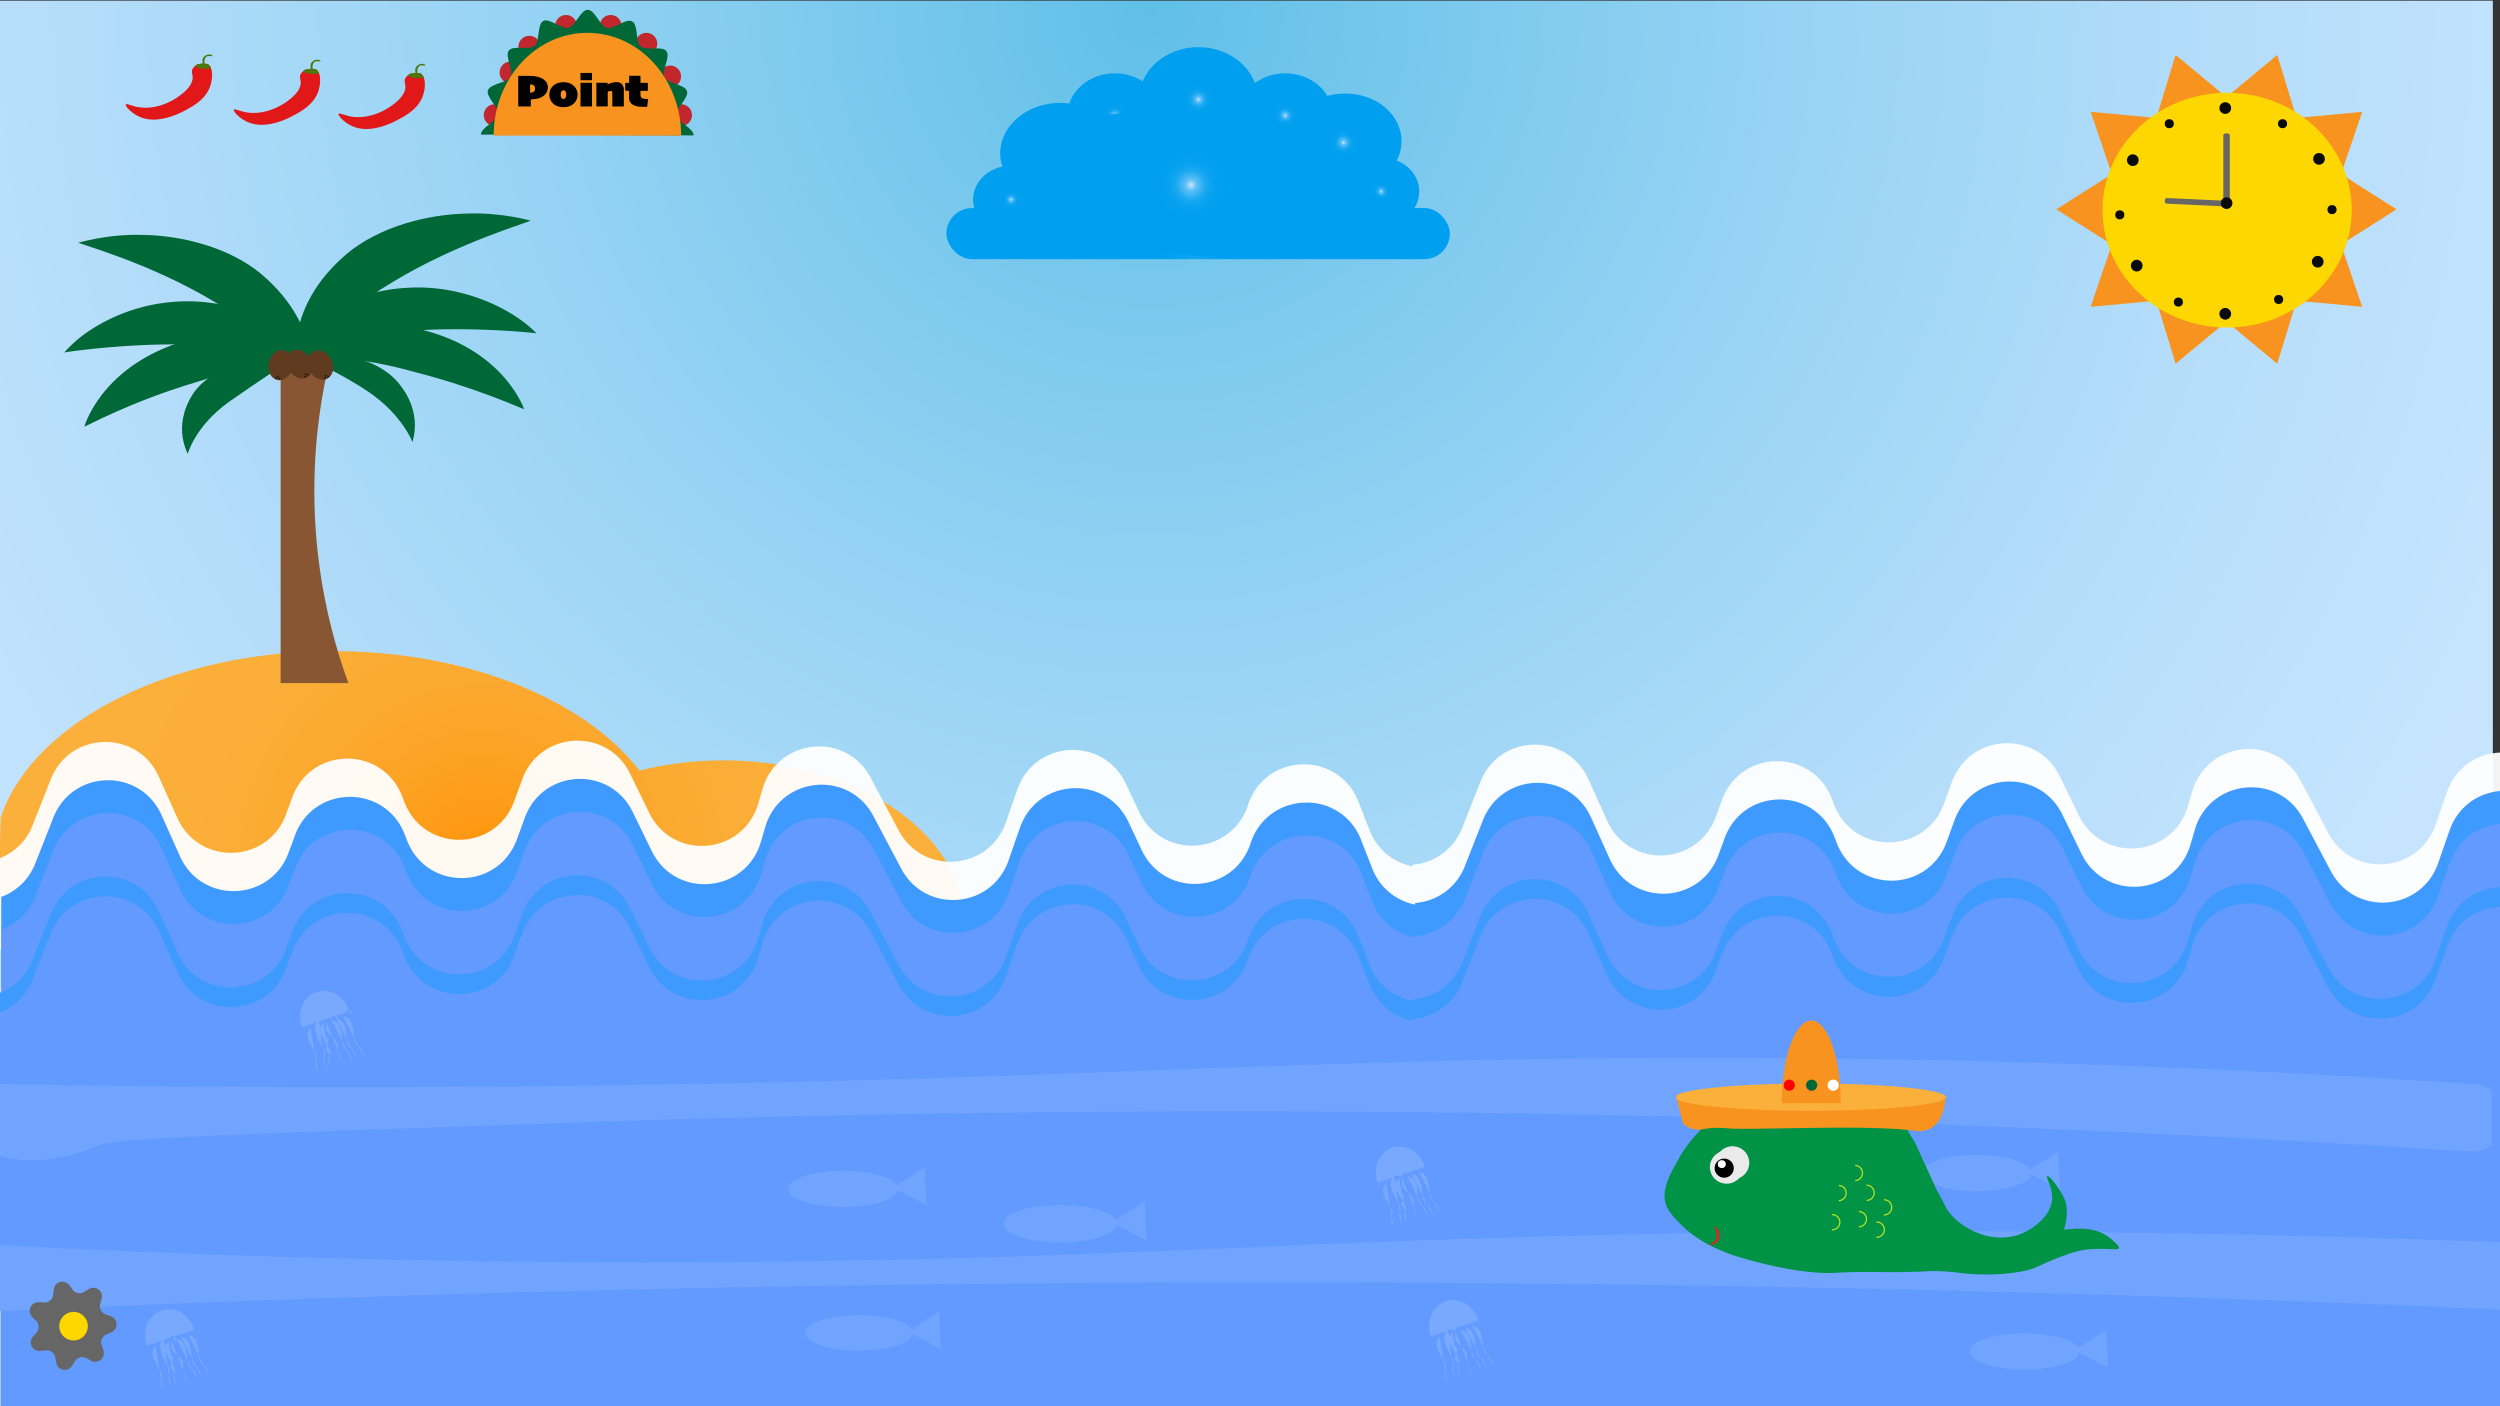 <svg id="Layer_1" data-name="Layer 1" xmlns="http://www.w3.org/2000/svg" xmlns:xlink="http://www.w3.org/1999/xlink" width="1920" height="1080" viewBox="0 0 1920 1080"><rect x="0" y="0" width="1920" height="1080" fill="#333333" stroke="none"/><defs><style>.cls-1{fill:url(#radial-gradient);}.cls-2{fill:#f7931e;}.cls-3{fill:gold;}.cls-4{fill:url(#radial-gradient-2);}.cls-5{fill:url(#radial-gradient-3);}.cls-6{fill:url(#radial-gradient-4);}.cls-7{fill:url(#radial-gradient-5);}.cls-8{fill:url(#radial-gradient-6);}.cls-9{fill:url(#radial-gradient-7);}.cls-10{fill:url(#radial-gradient-8);}.cls-11{fill:url(#radial-gradient-9);}.cls-12{fill:url(#radial-gradient-10);}.cls-13{fill:url(#radial-gradient-11);}.cls-14,.cls-18,.cls-27{fill:#fff;}.cls-14{opacity:0.94;}.cls-15{fill:#3f9aff;}.cls-16{fill:#629aff;}.cls-17,.cls-27{opacity:0.1;}.cls-19{opacity:0.15;}.cls-20,.cls-32{fill:none;}.cls-21{fill:#006837;}.cls-22{fill:#895633;}.cls-23{fill:#603b20;}.cls-24{fill:#070707;}.cls-25{fill:#e21717;}.cls-26{fill:#4d770c;}.cls-28{fill:#009245;}.cls-29{fill:#fbb03b;}.cls-30{fill:red;}.cls-31{fill:#eaeaea;}.cls-32{stroke:#b3e021;stroke-miterlimit:10;}.cls-33{fill:#ed1c24;}.cls-34{fill:#c1272d;}.cls-35{fill:#090a0a;}.cls-36{fill:#666;}</style><radialGradient id="radial-gradient" cx="885.34" cy="8.42" r="1328.28" gradientUnits="userSpaceOnUse"><stop offset="0" stop-color="#60bfe8"/><stop offset="0.1" stop-color="#70c5eb"/><stop offset="0.37" stop-color="#97d3f4"/><stop offset="0.62" stop-color="#b4ddfa"/><stop offset="0.84" stop-color="#c5e4fe"/><stop offset="1" stop-color="#cbe6ff"/></radialGradient><radialGradient id="radial-gradient-2" cx="920.15" cy="179.41" r="137.38" gradientUnits="userSpaceOnUse"><stop offset="0" stop-color="#cbe6ff"/><stop offset="0" stop-color="#c6e4ff"/><stop offset="0.02" stop-color="#9cd6fb"/><stop offset="0.03" stop-color="#77c9f8"/><stop offset="0.05" stop-color="#57bdf6"/><stop offset="0.08" stop-color="#3bb4f4"/><stop offset="0.1" stop-color="#25acf2"/><stop offset="0.13" stop-color="#14a6f1"/><stop offset="0.16" stop-color="#09a2f0"/><stop offset="0.21" stop-color="#02a0ef"/><stop offset="0.34" stop-color="#009fef"/></radialGradient><radialGradient id="radial-gradient-3" cx="776.55" cy="153.31" r="27.7" xlink:href="#radial-gradient-2"/><radialGradient id="radial-gradient-4" cx="812.72" cy="116.69" r="41.3" gradientTransform="translate(12.68 -67.9) rotate(4.82)" xlink:href="#radial-gradient-2"/><radialGradient id="radial-gradient-5" cx="856.22" cy="88.65" r="34.46" xlink:href="#radial-gradient-2"/><radialGradient id="radial-gradient-6" cx="920.4" cy="76.43" r="43.05" xlink:href="#radial-gradient-2"/><radialGradient id="radial-gradient-7" cx="987.08" cy="88.65" r="34.46" xlink:href="#radial-gradient-2"/><radialGradient id="radial-gradient-8" cx="1031.77" cy="109.51" r="41.3" gradientTransform="translate(12.86 -86.33) rotate(4.82)" xlink:href="#radial-gradient-2"/><radialGradient id="radial-gradient-9" cx="1060.75" cy="147.08" r="27.7" xlink:href="#radial-gradient-2"/><radialGradient id="radial-gradient-10" cx="914.67" cy="142.09" r="100.97" gradientTransform="translate(945.41 -783.04) rotate(83.07)" xlink:href="#radial-gradient-2"/><radialGradient id="radial-gradient-11" cx="369.72" cy="667.33" r="287.62" gradientUnits="userSpaceOnUse"><stop offset="0" stop-color="#ff9309"/><stop offset="0.17" stop-color="#fe9c19"/><stop offset="0.43" stop-color="#fca72c"/><stop offset="0.71" stop-color="#fbae37"/><stop offset="1" stop-color="#fbb03b"/></radialGradient></defs><title>Artboard 6</title><rect class="cls-1" x="-4.5" y="0.5" width="1919" height="1080"/><polygon class="cls-2" points="1840.56 160.76 1797.91 187.82 1814.16 235.64 1763.74 230.91 1748.92 279.32 1709.9 246.95 1670.88 279.32 1656.06 230.91 1605.64 235.64 1621.89 187.82 1579.24 160.76 1621.89 133.71 1605.64 85.89 1656.06 90.61 1670.88 42.21 1709.9 74.57 1748.92 42.21 1763.74 90.61 1814.16 85.89 1797.91 133.71 1840.56 160.76"/><ellipse class="cls-3" cx="1710.44" cy="161.4" rx="95.69" ry="90.14"/><rect class="cls-4" x="726.86" y="159.77" width="386.59" height="39.27" rx="19.64"/><ellipse class="cls-5" cx="776.55" cy="153.31" rx="29.22" ry="26.1"/><ellipse class="cls-6" cx="812.72" cy="116.69" rx="44.63" ry="37.65" transform="translate(-6.93 68.72) rotate(-4.82)"/><ellipse class="cls-7" cx="856.22" cy="88.65" rx="36.46" ry="32.33"/><ellipse class="cls-8" cx="920.4" cy="76.43" rx="45.7" ry="40.23"/><ellipse class="cls-9" cx="987.08" cy="88.65" rx="36.46" ry="32.33"/><ellipse class="cls-10" cx="1031.77" cy="109.51" rx="44.63" ry="37.65" transform="translate(-5.55 87.11) rotate(-4.82)"/><ellipse class="cls-11" cx="1060.75" cy="147.08" rx="29.22" ry="26.1"/><ellipse class="cls-12" cx="914.67" cy="142.09" rx="54.01" ry="132.17" transform="translate(663.3 1032.95) rotate(-83.07)"/><path class="cls-13" d="M.5,627.77c22-65,107.71-115.57,215-125.8q19.64-1.86,40.14-1.89l3.78,0c102.33.89,190.39,38.15,231.74,91.74A264,264,0,0,1,555.74,584a269.1,269.1,0,0,1,40.65,3c31,4.72,59.1,14.74,82.05,28.58,20.86,12.56,37.49,28.29,48.25,46.07a95,95,0,0,1,11.79,29,86.73,86.73,0,0,1,2,18.6q0,3.24-.24,6.44a86.09,86.09,0,0,1-2,13.31,95.84,95.84,0,0,1-12.46,29.38q-1.9,3-4,6a121.79,121.79,0,0,1-10,12.13q-3.48,3.71-7.32,7.22c-27.07,24.82-67.36,42.62-113.8,48.63a273.87,273.87,0,0,1-69.6,0c-43.18-5.58-81-21.34-107.89-43.47-43.74,20.46-98.27,32.61-157.41,32.61q-6,0-11.93-.17h-.54c-59.09-1.72-113-15.56-155.41-37.59A235.47,235.47,0,0,1,48.57,758.4a182.45,182.45,0,0,1-19-17.57c-1.43-1.54-2.82-3.08-4.17-4.65q-3-3.52-5.81-7.16A131.76,131.76,0,0,1,7.91,710.89a113.92,113.92,0,0,1-7-15.82c-.15-.42-.3-.84-.44-1.27q-.86-2.5-1.57-5Z"/><path class="cls-14" d="M-1.07,729H1084.84v2h839.81v-153c-18.75-1.09-38,9.24-45.4,30.36l-8.7,25c-13,37.39-63.92,41.31-82.43,6.35l-21.39-40.35c-19-36-71.77-30.51-83.16,8.63l-3.18,10.94c-11.59,39.82-65.66,44.53-83.84,7.29l-14.64-30c-17.54-35.89-69.16-33.17-82.88,4.37l-6,16.55c-14.42,39.47-69.66,39.81-84.55.51l-1.43-3.77c-14.87-39.23-70-39-84.51.38l-4.81,13.05c-14.06,38.1-66.85,39.94-83.47,2.88L1220,598.65c-16.42-36.59-68.34-35.41-83.1,1.89l-13.86,35.08a44.52,44.52,0,0,1-38.24,28.51v1.24a44.43,44.43,0,0,1-33-27.87l-8.5-21.71A44.36,44.36,0,0,0,1001.4,587c-18.08,0-36.13,10.51-42.93,31.23-12.8,39-66.19,42.32-83.66,5.24l-10.14-21.53c-17.3-36.71-70-33.91-83.39,4.45l-8.7,25c-13,37.39-63.92,41.31-82.43,6.35l-21.39-40.36c-19-36-71.78-30.5-83.16,8.63l-3.18,10.94c-11.59,39.82-65.66,44.53-83.84,7.29l-14.64-30c-17.54-35.89-69.16-33.17-82.88,4.38L395,615.17c-14.42,39.47-69.66,39.8-84.55.51L309,611.91c-14.87-39.24-70-39-84.51.37l-4.81,13.05A44.32,44.32,0,0,1,186.78,654c-19.29,4-40.95-4.4-50.54-25.79l-14.18-31.6C105.65,560,53.73,561.22,39,598.51L25.11,633.6A44.49,44.49,0,0,1-1.07,659.46Z"/><path class="cls-15" d="M.94,758.4H1086.85v2h839.8v-153c-18.74-1.09-38,9.24-45.39,30.36l-8.7,25c-13,37.39-63.92,41.31-82.43,6.35l-21.39-40.36c-19-36-71.78-30.5-83.16,8.63l-3.18,10.94c-11.59,39.83-65.66,44.54-83.84,7.3l-14.64-30c-17.54-35.89-69.16-33.16-82.88,4.38l-6,16.55c-14.43,39.47-69.67,39.8-84.55.51l-1.43-3.77c-14.87-39.23-70-39-84.51.37l-4.81,13.05c-14.06,38.11-66.85,39.95-83.47,2.89L1222,628c-16.41-36.59-68.33-35.4-83.09,1.9L1125.09,665a44.52,44.52,0,0,1-38.24,28.5v1.25a44.46,44.46,0,0,1-33-27.88l-8.51-21.71a44.36,44.36,0,0,0-41.94-28.79c-18.07,0-36.12,10.52-42.92,31.24-12.8,39-66.19,42.32-83.66,5.23l-10.14-21.52c-17.3-36.72-70-33.91-83.39,4.44l-8.7,25c-13,37.39-63.92,41.31-82.43,6.36l-21.39-40.36c-19-36-71.78-30.5-83.16,8.63l-3.18,10.94c-11.59,39.82-65.66,44.53-83.84,7.29l-14.64-30c-17.54-35.89-69.16-33.17-82.88,4.37L397,644.55c-14.43,39.46-69.67,39.8-84.55.5L311,641.28c-14.87-39.23-70-39-84.51.38l-4.81,13.05a44.31,44.31,0,0,1-32.93,28.67c-19.29,4-40.95-4.39-50.54-25.79L124.07,626c-16.41-36.59-68.34-35.41-83.09,1.89L27.12,663A44.43,44.43,0,0,1,.94,688.83Z"/><path class="cls-16" d="M.94,783.72H1086.85v2h839.8v-153c-18.74-1.09-38,9.24-45.39,30.36l-8.7,24.95c-13,37.39-63.92,41.32-82.43,6.36l-21.39-40.36c-19-36-71.78-30.5-83.16,8.63l-3.18,10.94c-11.59,39.82-65.66,44.53-83.84,7.29L1583.92,651c-17.54-35.89-69.16-33.17-82.88,4.37l-6,16.56c-14.43,39.46-69.67,39.8-84.55.5l-1.43-3.76c-14.87-39.24-70-39-84.51.37l-4.81,13c-14.06,38.11-66.85,39.94-83.47,2.88L1222,653.35c-16.41-36.59-68.33-35.41-83.09,1.89l-13.86,35.08a44.53,44.53,0,0,1-38.24,28.51v1.25a44.46,44.46,0,0,1-33-27.88l-8.51-21.71a44.35,44.35,0,0,0-41.94-28.79c-18.07,0-36.12,10.51-42.92,31.23-12.8,39-66.19,42.32-83.66,5.24l-10.14-21.53c-17.3-36.71-70-33.9-83.39,4.45L774.59,686c-13,37.39-63.92,41.31-82.43,6.35L670.77,652c-19-36-71.78-30.5-83.16,8.63l-3.18,10.94c-11.59,39.82-65.66,44.54-83.84,7.3l-14.64-30c-17.54-35.89-69.16-33.16-82.88,4.38L397,669.87c-14.43,39.47-69.67,39.8-84.55.51L311,666.61c-14.87-39.23-70-39-84.51.37l-4.81,13a44.32,44.32,0,0,1-32.93,28.68c-19.29,4-40.95-4.4-50.54-25.79l-14.18-31.6c-16.41-36.59-68.34-35.4-83.09,1.9L27.12,688.3A44.43,44.43,0,0,1,.94,714.16Z"/><path class="cls-15" d="M-1.07,832.35H1084.84v2h839.81v-153c-18.75-1.1-38,9.24-45.4,30.36l-8.7,25c-13,37.39-63.92,41.31-82.43,6.35l-21.39-40.36c-19-36-71.77-30.5-83.16,8.63l-3.18,10.94c-11.59,39.82-65.66,44.54-83.84,7.3l-14.64-30c-17.54-35.89-69.16-33.16-82.88,4.38l-6,16.55c-14.42,39.47-69.66,39.8-84.55.51l-1.43-3.77c-14.87-39.23-70-39-84.51.37l-4.81,13c-14.06,38.11-66.85,39.94-83.47,2.89L1220,702c-16.42-36.59-68.34-35.4-83.1,1.9L1123.08,739a44.51,44.51,0,0,1-38.24,28.5v1.25a44.46,44.46,0,0,1-33-27.88l-8.5-21.71a44.38,44.38,0,0,0-41.94-28.79c-18.08,0-36.13,10.52-42.93,31.23-12.8,39-66.19,42.33-83.66,5.24l-10.14-21.52c-17.3-36.72-70-33.91-83.39,4.44l-8.7,24.95c-13,37.39-63.92,41.31-82.43,6.35l-21.39-40.35c-19-36-71.78-30.51-83.16,8.63l-3.18,10.94c-11.59,39.82-65.66,44.53-83.84,7.29l-14.64-29.95c-17.54-35.89-69.16-33.17-82.88,4.37L395,718.5c-14.42,39.46-69.66,39.8-84.55.5L309,715.23c-14.87-39.23-70-39-84.51.38l-4.81,13a44.31,44.31,0,0,1-32.93,28.67c-19.29,4-40.95-4.39-50.54-25.79L122.06,700c-16.41-36.59-68.33-35.41-83.09,1.89L25.11,736.92A44.43,44.43,0,0,1-1.07,762.78Z"/><path class="cls-16" d="M1924.65,696.57v153H1084.84v-2H-1.07V778c.53-.19,1.05-.4,1.57-.61l.44-.19A43.94,43.94,0,0,0,22.09,758.4a48,48,0,0,0,3-6.28l4.46-11.29L34.24,729,39,717c14.76-37.3,66.68-38.49,83.09-1.9L128.29,729l8,17.72a46.71,46.71,0,0,0,7.41,11.66,44.91,44.91,0,0,0,43.13,14.13,44.25,44.25,0,0,0,24.37-14.13,46.25,46.25,0,0,0,8.56-14.55l4.81-13.05c.22-.6.46-1.2.69-1.78,15.32-37.11,67.86-37.23,83.26,0,.19.46.38.93.56,1.41l1.43,3.77a44.42,44.42,0,0,0,21.18,24.2,46,46,0,0,0,42,0A44.47,44.47,0,0,0,395,733.69l1.71-4.67,4.34-11.88c13.72-37.54,65.34-40.27,82.88-4.38L491.89,729l6.69,13.7a45.66,45.66,0,0,0,12.36,15.68c16.39,13.2,40.21,12.76,56.29,0a44.94,44.94,0,0,0,15.19-23l1.86-6.4,1.32-4.54c11.38-39.13,64.11-44.6,83.16-8.63l7,13.17,14.41,27.19c.4.75.81,1.48,1.24,2.19a44.21,44.21,0,0,0,20.29,18.1c19.87,8.75,45,2.24,57-18.1a47.36,47.36,0,0,0,4-8.54L779.85,729l1.43-4.11c13.37-38.35,66.09-41.16,83.39-4.45l4,8.56,6.11,13a45.33,45.33,0,0,0,12.85,16.41c16.26,12.93,39.81,12.62,55.86,0a44.86,44.86,0,0,0,15-21.65,48,48,0,0,1,3.29-7.73,45.06,45.06,0,0,1,79.14,0,49.27,49.27,0,0,1,2.44,5.29l8.5,21.71c.32.81.65,1.6,1,2.38A44.32,44.32,0,0,0,1084,783.72l.84.18v-1.25a44.4,44.4,0,0,0,35.22-22.23,48.57,48.57,0,0,0,3-6.28l9.12-23.09,4.74-12c14.76-37.3,66.68-38.48,83.1-1.89l6.23,13.88,7.94,17.71a46.89,46.89,0,0,0,7.41,11.66c17.73,20.33,50,20,67.5,0a46.2,46.2,0,0,0,8.56-14.54l4.81-13c.22-.6.46-1.2.69-1.78,15.32-37.12,67.87-37.23,83.26,0,.2.46.38.93.56,1.4l1.43,3.77a44.46,44.46,0,0,0,21.16,24.2,46,46,0,0,0,42.05,0,44.45,44.45,0,0,0,21.34-24.7l1.71-4.67,4.34-11.89c13.72-37.54,65.34-40.26,82.88-4.37l7.95,16.26,6.69,13.69a45.62,45.62,0,0,0,12.35,15.68c16.38,13.21,40.21,12.78,56.3,0a44.81,44.81,0,0,0,15.19-23l1.86-6.4,1.32-4.54c11.39-39.13,64.11-44.6,83.16-8.63l7,13.17,14.41,27.19c.39.75.8,1.47,1.23,2.18,17.8,29.85,60.41,28.55,77.25,0a47.36,47.36,0,0,0,4-8.54l7.26-20.83,1.44-4.12a44.57,44.57,0,0,1,41.25-30.41C1921.89,696.47,1923.27,696.49,1924.65,696.57Z"/><path class="cls-16" d="M1928.66,832.35v173.76l-8.16-.37v74.76H.5v-73.64l-1.57.08V832.35Z"/><g class="cls-17"><ellipse class="cls-18" cx="814.27" cy="939.83" rx="43.57" ry="14.39"/><polygon class="cls-18" points="853.97 938.89 879.19 922.68 880.5 952.81 853.97 938.89"/></g><g class="cls-19"><path class="cls-18" d="M267.83,775.79c-3.63-11.09-14.7-17.36-24.72-14s-15.2,15-11.56,26.12Z"/><ellipse class="cls-18" cx="232.51" cy="787.75" rx="0.96" ry="1.05" transform="translate(-216.76 100.17) rotate(-16.72)"/><ellipse class="cls-18" cx="234.32" cy="787.14" rx="0.96" ry="1.05" transform="translate(-216.5 100.66) rotate(-16.72)"/><ellipse class="cls-18" cx="236.14" cy="786.54" rx="0.96" ry="1.05" transform="translate(-216.25 101.16) rotate(-16.72)"/><ellipse class="cls-18" cx="237.95" cy="785.93" rx="0.96" ry="1.05" transform="translate(-216 101.65) rotate(-16.72)"/><ellipse class="cls-18" cx="239.77" cy="785.33" rx="0.96" ry="1.05" transform="translate(-215.75 102.15) rotate(-16.72)"/><ellipse class="cls-18" cx="241.58" cy="784.72" rx="0.96" ry="1.05" transform="translate(-215.5 102.65) rotate(-16.72)"/><ellipse class="cls-18" cx="243.39" cy="784.12" rx="0.96" ry="1.05" transform="translate(-215.25 103.14) rotate(-16.72)"/><ellipse class="cls-18" cx="245.21" cy="783.51" rx="0.96" ry="1.05" transform="translate(-215 103.64) rotate(-16.72)"/><ellipse class="cls-18" cx="247.02" cy="782.91" rx="0.96" ry="1.05" transform="translate(-214.75 104.14) rotate(-16.72)"/><ellipse class="cls-18" cx="248.84" cy="782.3" rx="0.96" ry="1.05" transform="translate(-214.5 104.63) rotate(-16.72)"/><ellipse class="cls-18" cx="266.98" cy="776.26" rx="0.96" ry="1.05" transform="matrix(0.96, -0.29, 0.29, 0.96, -211.99, 109.6)"/><ellipse class="cls-18" cx="265.17" cy="776.86" rx="0.96" ry="1.05" transform="translate(-212.24 109.1) rotate(-16.72)"/><ellipse class="cls-18" cx="263.35" cy="777.47" rx="0.96" ry="1.05" transform="translate(-212.49 108.6) rotate(-16.72)"/><ellipse class="cls-18" cx="261.54" cy="778.07" rx="0.96" ry="1.05" transform="translate(-212.74 108.11) rotate(-16.72)"/><ellipse class="cls-18" cx="259.72" cy="778.68" rx="0.96" ry="1.05" transform="translate(-213 107.61) rotate(-16.72)"/><ellipse class="cls-18" cx="257.91" cy="779.28" rx="0.96" ry="1.05" transform="translate(-213.25 107.11) rotate(-16.72)"/><ellipse class="cls-18" cx="256.1" cy="779.89" rx="0.96" ry="1.05" transform="matrix(0.96, -0.29, 0.29, 0.96, -213.5, 106.62)"/><ellipse class="cls-18" cx="254.28" cy="780.49" rx="0.96" ry="1.05" transform="translate(-213.75 106.12) rotate(-16.72)"/><ellipse class="cls-18" cx="252.47" cy="781.09" rx="0.96" ry="1.05" transform="translate(-214 105.63) rotate(-16.72)"/><ellipse class="cls-18" cx="250.65" cy="781.7" rx="0.96" ry="1.05" transform="translate(-214.25 105.13) rotate(-16.72)"/><path class="cls-18" d="M238,786.49a3.84,3.84,0,0,1,0,3.24c-.42.82-1,1.36-1.43,2.22-.91,2-.28,5.37.89,8.07a79.82,79.82,0,0,0,4.21,7.47c.93,1.67,1.84,3.8,1.51,5.43a14.3,14.3,0,0,1-.79,1.92c-.81,2.35.49,5.89,1.73,8.78Z"/><path class="cls-18" d="M244.24,783.69a8.35,8.35,0,0,0-2.15,7.1,3.8,3.8,0,0,0,.38,1.24,3.36,3.36,0,0,0,1.29,1.22c1.63,1,3.51,1.3,5.2,2.15s3.29,2.61,3.1,4.56-1.92,3.17-1.93,5a4,4,0,0,0,1.41,2.85,10.5,10.5,0,0,0,2.71,1.61Z"/><path class="cls-18" d="M244.37,783.91a3.84,3.84,0,0,1,0,3.24c-.42.82-1,1.36-1.43,2.22-.91,2-.28,5.37.89,8.06a80,80,0,0,0,4.21,7.48c.93,1.67,1.84,3.8,1.51,5.42a13.91,13.91,0,0,1-.79,1.93c-.81,2.35.49,5.89,1.73,8.78Z"/><path class="cls-18" d="M248,782.7a3.84,3.84,0,0,1,0,3.24c-.42.82-1,1.36-1.43,2.22-.91,2-.28,5.37.89,8.06a80,80,0,0,0,4.21,7.48c.93,1.67,1.84,3.8,1.5,5.42a12.75,12.75,0,0,1-.78,1.93c-.81,2.35.49,5.89,1.73,8.78Z"/><path class="cls-18" d="M262.44,778.25a3.77,3.77,0,0,0,1.95,2.58c.82.41,1.63.47,2.45.92,1.93,1.08,3.4,4.15,4.05,7a80.4,80.4,0,0,1,1.05,8.53c.23,1.9.76,4.15,2,5.26a15,15,0,0,0,1.77,1.08c2,1.39,3.08,5,3.8,8.08Z"/><path class="cls-18" d="M256.88,779.73a3.8,3.8,0,0,0,1.95,2.58c.82.41,1.64.47,2.46.93,1.93,1.08,3.4,4.15,4,7a83.08,83.08,0,0,1,1.05,8.53c.23,1.9.76,4.15,2,5.26a13.1,13.1,0,0,0,1.77,1.08c2,1.4,3.08,5,3.8,8.08Z"/><path class="cls-18" d="M253.36,781.27a3.78,3.78,0,0,0,1.95,2.58c.82.41,1.64.47,2.46.93,1.93,1.08,3.4,4.15,4.05,7a83.43,83.43,0,0,1,1.05,8.53c.23,1.9.76,4.16,2,5.26a13.1,13.1,0,0,0,1.77,1.08c2,1.4,3.08,5,3.8,8.09Z"/><path class="cls-18" d="M249.85,782.28c1.84,2.68-.17,6.55,1.14,9.55a7.56,7.56,0,0,0,1.75,2.32c2.64,2.57,6.07,4.88,6.75,8.58a20.11,20.11,0,0,1,.13,3.47,19.68,19.68,0,0,0,3.66,11.12Z"/></g><g class="cls-17"><ellipse class="cls-18" cx="647.48" cy="913.08" rx="42.15" ry="13.92"/><polygon class="cls-18" points="685.88 912.17 710.28 896.49 711.54 925.64 685.88 912.17"/></g><g class="cls-17"><ellipse class="cls-18" cx="659.74" cy="1023.61" rx="41.29" ry="13.64"/><polygon class="cls-18" points="697.36 1022.72 721.26 1007.36 722.5 1035.92 697.36 1022.72"/></g><line class="cls-20" x1="168.79" y1="445.1" x2="161.45" y2="457.8"/><path class="cls-21" d="M238.28,270.75c-1-.39-48.9-7.1-94.54-6.08-45.67-1.24-93.51,5.67-94.5,6.09.28.2,6.73-9,22.86-19a136.75,136.75,0,0,1,143.37-.11C231.59,261.69,238,271,238.28,270.75Z"/><path class="cls-21" d="M256.9,275c-.17-.14-58.46,2.48-107.48,18.89-49.27,14.72-83.58,33.7-84.63,33.78-.45,1.63,11-43.81,71.88-64.22,29.59-9.81,61.56-7.42,84-1.93C243.52,266.93,256.84,275.41,256.9,275Z"/><path class="cls-21" d="M239.17,299.19c-.36.48-21.38-36-73.67-66.92-51.52-31.15-106.26-45.13-105.24-46-.26.56,21-6.82,50.09-5.84,28.83.46,65.42,9.28,90.36,30.07C251.13,253.27,238,300.72,239.17,299.19Z"/><path class="cls-22" d="M267.58,524.61H215.52V273.38h38.56a430,430,0,0,0,13.5,251.23Z"/><path class="cls-21" d="M227.49,282.33c.42.42,21.91-34.81,74.19-65.81,51.56-31.2,106.87-46.38,105.86-47.2.28.55-21.21-6.55-50.4-5.26-29,.77-65.63,9.92-90.6,30.71C216.08,237.53,228.7,283.81,227.49,282.33Z"/><path class="cls-21" d="M223.07,264.34c1.06-.38,46.38-8.87,92.16-10.22,45.73-3.59,96,1.56,97,1.95-.25.24-7.71-8.92-24.92-18.24-16.86-9.24-43.48-18.62-73.85-16.84a132.28,132.28,0,0,0-69.49,23.65C228.87,255.25,223.37,264.51,223.07,264.34Z"/><path class="cls-21" d="M211.87,271.39c.3-.24,57.25.08,105.29,14,48.2,12.08,84.18,28.75,85.29,28.84.72,1.59-13.68-43.52-75.09-60.13-29.76-8-60.58-3.86-81.81,2.58C224,263.06,212,271.75,211.87,271.39Z"/><path class="cls-21" d="M233.06,273.73c-.76.67,24.2,9.77,50,27.28,26.33,17.83,33.85,39,33.78,38.6-.95.62,9.68-22.09-12-46.86-10.88-12.12-29.33-18.81-44.56-20.28C244.92,270.64,232.85,274,233.06,273.73Z"/><path class="cls-21" d="M144.11,348.93c-.35.52,5.45-21.5,31.6-40.22,25.5-17.95,45.78-30.4,44.71-31.32.31.3-13.32-2.89-29.25.23-15.93,2.62-34.16,11.53-42.91,24.76C131.19,329.2,145.42,349.23,144.11,348.93Z"/><rect class="cls-21" x="212.18" y="271.38" width="40.72" height="13.36" rx="6.55"/><ellipse class="cls-23" cx="215.52" cy="280.4" rx="11.69" ry="9.35" transform="translate(-102.72 434.66) rotate(-78.31)"/><ellipse class="cls-24" cx="212.11" cy="290.27" rx="0.67" ry="0.53" transform="translate(-115.1 439.19) rotate(-78.31)"/><ellipse class="cls-24" cx="214.72" cy="290.81" rx="0.67" ry="0.53" transform="translate(-113.55 442.18) rotate(-78.31)"/><ellipse class="cls-24" cx="213.42" cy="289.18" rx="0.67" ry="0.53" transform="translate(-112.99 439.61) rotate(-78.31)"/><ellipse class="cls-23" cx="230.07" cy="279.7" rx="9.35" ry="11.69" transform="translate(-112.14 161.14) rotate(-31.45)"/><ellipse class="cls-24" cx="234.35" cy="289.23" rx="0.53" ry="0.67" transform="translate(-116.48 164.77) rotate(-31.45)"/><ellipse class="cls-24" cx="236.62" cy="287.83" rx="0.53" ry="0.67" transform="translate(-115.42 165.76) rotate(-31.45)"/><ellipse class="cls-24" cx="234.56" cy="287.53" rx="0.53" ry="0.67" transform="translate(-115.57 164.63) rotate(-31.45)"/><ellipse class="cls-23" cx="246.09" cy="280.37" rx="9.35" ry="11.69" transform="translate(-99.55 140.01) rotate(-26.62)"/><ellipse class="cls-24" cx="249.55" cy="290.22" rx="0.53" ry="0.67" transform="translate(-103.6 142.6) rotate(-26.62)"/><ellipse class="cls-24" cx="251.93" cy="289.02" rx="0.53" ry="0.67" transform="translate(-102.81 143.54) rotate(-26.62)"/><ellipse class="cls-24" cx="249.9" cy="288.55" rx="0.53" ry="0.67" transform="translate(-102.81 142.58) rotate(-26.62)"/><path class="cls-25" d="M324.73,73.69C321.27,83.39,312,88.5,306.89,91.3c-4.1,2.25-21.33,11.73-35.66,5.88-6.85-2.8-12-8.66-11.15-9.79.6-.8,4,1,8.92,2,11.86,2.23,22.38-2.88,24.52-3.92,6.31-3.07,18.61-11.1,17.83-19.58-.2-2.09-1.14-3.79,0-5.87a6.9,6.9,0,0,1,2.28-2.39,0,0,0,0,1,0,0,10.79,10.79,0,0,1,2.12-1.15.07.07,0,0,0,.06,0,19.57,19.57,0,0,1,4.53-.33,20.8,20.8,0,0,1,2.63.25l0,0a6,6,0,0,1,2.43,3.09C327,63.31,326.27,69.36,324.73,73.69Z"/><path class="cls-26" d="M325.44,59.43a15.7,15.7,0,0,1-5.26.55c-3.7-.13-6.64-1.13-6.6-2.21a.41.41,0,0,1,.05-.18,0,0,0,0,1,0,0c.18-.49,1-.88,2.12-1.15a.07.07,0,0,0,.06,0,19.57,19.57,0,0,1,4.53-.33,20.8,20.8,0,0,1,2.63.25l0,0A6,6,0,0,1,325.44,59.43Z"/><path class="cls-26" d="M319.06,57.19l-.14-2.63a8.56,8.56,0,0,1,0-1.34c.25-2.25,2.61-4.17,5.19-4.21,1.1,0,2.38.42,2.63,1.37l-2.29-.1a4.5,4.5,0,0,0-2,.18A3,3,0,0,0,321,52.11a6,6,0,0,0-.21,4.32Z"/><path class="cls-25" d="M244.32,70.48c-3.46,9.71-12.73,14.82-17.83,17.62-4.11,2.25-21.34,11.73-35.67,5.87-6.85-2.8-12-8.65-11.15-9.79.6-.8,4,1,8.92,2,11.86,2.23,22.38-2.88,24.52-3.91,6.31-3.08,18.61-11.1,17.83-19.58-.2-2.09-1.13-3.8,0-5.87a7,7,0,0,1,2.28-2.39,0,0,0,0,1,0,0,11.08,11.08,0,0,1,2.12-1.15.07.07,0,0,0,.06,0,19,19,0,0,1,4.53-.34,20.54,20.54,0,0,1,2.63.26l0,0A6,6,0,0,1,245,56.23C246.55,60.11,245.86,66.16,244.32,70.48Z"/><path class="cls-26" d="M245,56.23a15.93,15.93,0,0,1-5.26.55c-3.7-.14-6.64-1.14-6.6-2.21a.61.61,0,0,1,.05-.18,0,0,0,0,1,0,0c.18-.49,1-.88,2.12-1.15a.07.07,0,0,0,.06,0,19,19,0,0,1,4.53-.34,20.54,20.54,0,0,1,2.63.26l0,0A6,6,0,0,1,245,56.23Z"/><path class="cls-26" d="M238.65,54l-.13-2.64a7.39,7.39,0,0,1,0-1.33c.25-2.25,2.61-4.17,5.19-4.21,1.1,0,2.38.42,2.63,1.36l-2.29-.1a4.82,4.82,0,0,0-2,.18,3,3,0,0,0-1.53,1.66,6,6,0,0,0-.21,4.32Z"/><path class="cls-25" d="M161.32,66.48c-3.46,9.71-12.73,14.82-17.83,17.62-4.11,2.25-21.34,11.73-35.67,5.87-6.85-2.8-12-8.65-11.15-9.79.6-.8,4,1,8.92,2,11.86,2.23,22.38-2.88,24.52-3.91,6.31-3.08,18.61-11.1,17.83-19.58-.2-2.09-1.13-3.8,0-5.87a7,7,0,0,1,2.28-2.39,0,0,0,0,1,0,0,11.08,11.08,0,0,1,2.12-1.15.07.07,0,0,0,.06,0,19,19,0,0,1,4.53-.34,20.54,20.54,0,0,1,2.63.26l0,0A6,6,0,0,1,162,52.23C163.55,56.11,162.86,62.16,161.32,66.48Z"/><path class="cls-26" d="M162,52.23a15.93,15.93,0,0,1-5.26.55c-3.7-.14-6.64-1.14-6.6-2.21a.61.61,0,0,1,.05-.18,0,0,0,0,1,0,0c.18-.49,1-.88,2.12-1.15a.07.07,0,0,0,.06,0,19,19,0,0,1,4.53-.34,20.54,20.54,0,0,1,2.63.26l0,0A6,6,0,0,1,162,52.23Z"/><path class="cls-26" d="M155.65,50l-.13-2.64a7.39,7.39,0,0,1,0-1.33c.25-2.25,2.61-4.17,5.19-4.21,1.1,0,2.38.42,2.63,1.36l-2.29-.1a4.82,4.82,0,0,0-2,.18,3,3,0,0,0-1.53,1.66,6,6,0,0,0-.21,4.32Z"/><path class="cls-27" d="M1928.66,954.28v51.83l-8.16-.37q-302.94-13.41-606-18.24Q657.85,977,.5,1006.86l-1.57.08V956.18l1.57.08c117,6.26,287.3,13.12,493,13.24,105.49.06,194.39-1.68,275.32-4.19,34.32-1.08,67.2-2.29,99.3-3.56l3.36-.13,24.14-1c66.86-2.75,131.1-5.7,198.88-8.13,198.06-7.1,478.71-11.6,826,1.47Z"/><path class="cls-27" d="M1913.66,837.45v42.13a25.87,25.87,0,0,1-15.16,4.92q-598-38.79-1194.2-29-12.48.19-25,.43h0c-.75,0-1.49,0-2.24,0q-49.68.88-99.34,2.14-73.64,1.83-147.25,4.42c-226.92,8-340.39,11.33-353.3,16.67C69,882.54,27.78,900.62-8.5,884.5c-1.11-.49-3.32-1.51-6-3l-1.57-.89v-47c.52-.16,1-.3,1.57-.42a25.33,25.33,0,0,1,6-.71c80.88,1.46,217.45,3.26,387,2,127.17-.94,232.39-3.3,326.14-6.15,231.66-7,393.26-17,642.86-15.85,111.46.53,278.73,3.46,485.7,15.85q16.2,1,32.73,2,16.13,1,32.57,2.13a25.35,25.35,0,0,1,7,1,25.84,25.84,0,0,1,4.15,1.56A25.08,25.08,0,0,1,1913.66,837.45Z"/><g class="cls-19"><path class="cls-18" d="M148.79,1020.4c-3.63-11.09-14.7-17.36-24.72-14s-15.2,15-11.56,26.11Z"/><ellipse class="cls-18" cx="113.47" cy="1032.36" rx="0.96" ry="1.05" transform="translate(-292.14 76.26) rotate(-16.72)"/><ellipse class="cls-18" cx="115.28" cy="1031.75" rx="0.96" ry="1.05" transform="translate(-291.89 76.76) rotate(-16.72)"/><ellipse class="cls-18" cx="117.1" cy="1031.15" rx="0.96" ry="1.05" transform="translate(-291.64 77.26) rotate(-16.72)"/><ellipse class="cls-18" cx="118.91" cy="1030.54" rx="0.96" ry="1.05" transform="translate(-291.39 77.75) rotate(-16.72)"/><ellipse class="cls-18" cx="120.73" cy="1029.94" rx="0.96" ry="1.05" transform="translate(-291.14 78.25) rotate(-16.72)"/><ellipse class="cls-18" cx="122.54" cy="1029.33" rx="0.96" ry="1.05" transform="translate(-290.89 78.74) rotate(-16.72)"/><ellipse class="cls-18" cx="124.35" cy="1028.73" rx="0.96" ry="1.05" transform="translate(-290.64 79.24) rotate(-16.72)"/><ellipse class="cls-18" cx="126.17" cy="1028.12" rx="0.96" ry="1.05" transform="translate(-290.39 79.74) rotate(-16.72)"/><ellipse class="cls-18" cx="127.98" cy="1027.52" rx="0.96" ry="1.05" transform="translate(-290.14 80.23) rotate(-16.72)"/><ellipse class="cls-18" cx="129.8" cy="1026.91" rx="0.96" ry="1.05" transform="translate(-289.89 80.73) rotate(-16.72)"/><ellipse class="cls-18" cx="147.94" cy="1020.87" rx="0.96" ry="1.05" transform="translate(-287.38 85.69) rotate(-16.72)"/><ellipse class="cls-18" cx="146.13" cy="1021.47" rx="0.96" ry="1.05" transform="translate(-287.63 85.2) rotate(-16.72)"/><ellipse class="cls-18" cx="144.31" cy="1022.08" rx="0.96" ry="1.05" transform="translate(-287.88 84.7) rotate(-16.72)"/><ellipse class="cls-18" cx="142.5" cy="1022.68" rx="0.96" ry="1.05" transform="translate(-288.13 84.2) rotate(-16.72)"/><ellipse class="cls-18" cx="140.68" cy="1023.29" rx="0.96" ry="1.05" transform="translate(-288.38 83.71) rotate(-16.72)"/><ellipse class="cls-18" cx="138.87" cy="1023.89" rx="0.96" ry="1.05" transform="translate(-288.63 83.21) rotate(-16.72)"/><ellipse class="cls-18" cx="137.05" cy="1024.49" rx="0.96" ry="1.05" transform="translate(-288.88 82.71) rotate(-16.72)"/><ellipse class="cls-18" cx="135.24" cy="1025.1" rx="0.96" ry="1.05" transform="translate(-289.13 82.22) rotate(-16.72)"/><ellipse class="cls-18" cx="133.43" cy="1025.7" rx="0.96" ry="1.05" transform="translate(-289.39 81.72) rotate(-16.72)"/><ellipse class="cls-18" cx="131.61" cy="1026.31" rx="0.96" ry="1.05" transform="matrix(0.96, -0.29, 0.29, 0.96, -289.64, 81.23)"/><path class="cls-18" d="M119,1031.1a3.84,3.84,0,0,1,0,3.24c-.42.82-1,1.36-1.43,2.22-.91,2-.28,5.37.89,8.07a79.82,79.82,0,0,0,4.21,7.47c.93,1.67,1.84,3.8,1.51,5.42a13.91,13.91,0,0,1-.79,1.93c-.81,2.35.49,5.89,1.73,8.78Z"/><path class="cls-18" d="M125.2,1028.3a8.35,8.35,0,0,0-2.15,7.1,3.58,3.58,0,0,0,.38,1.24,3.36,3.36,0,0,0,1.29,1.22c1.63,1,3.51,1.3,5.2,2.15s3.29,2.61,3.1,4.56-1.92,3.17-1.93,5a4,4,0,0,0,1.41,2.85,10.5,10.5,0,0,0,2.71,1.61Z"/><path class="cls-18" d="M125.33,1028.52a3.84,3.84,0,0,1,0,3.24c-.42.82-1,1.36-1.43,2.22-.91,2-.28,5.37.89,8.06a80,80,0,0,0,4.21,7.48c.93,1.67,1.84,3.8,1.51,5.42a13.91,13.91,0,0,1-.79,1.93c-.81,2.35.49,5.89,1.73,8.78Z"/><path class="cls-18" d="M129,1027.31a3.84,3.84,0,0,1,0,3.24c-.42.82-1,1.36-1.43,2.22-.91,2-.28,5.37.89,8.06a82.24,82.24,0,0,0,4.2,7.48c.94,1.67,1.84,3.8,1.51,5.42a13.89,13.89,0,0,1-.78,1.93c-.81,2.35.49,5.89,1.73,8.78Z"/><path class="cls-18" d="M143.4,1022.86a3.77,3.77,0,0,0,1.95,2.58c.81.41,1.63.47,2.45.92,1.93,1.08,3.4,4.15,4,7a80.4,80.4,0,0,1,1.05,8.53c.23,1.9.76,4.15,2,5.26a13.66,13.66,0,0,0,1.77,1.07c2,1.4,3.08,5,3.8,8.09Z"/><path class="cls-18" d="M137.84,1024.34a3.8,3.8,0,0,0,1.95,2.58c.82.41,1.64.47,2.46.93,1.93,1.08,3.4,4.15,4.05,7a83.08,83.08,0,0,1,1,8.53c.23,1.9.76,4.15,2,5.26a13.1,13.1,0,0,0,1.77,1.08c2,1.4,3.08,5,3.8,8.08Z"/><path class="cls-18" d="M134.32,1025.88a3.78,3.78,0,0,0,2,2.58c.82.41,1.64.47,2.46.93,1.93,1.08,3.4,4.15,4.05,7a83.43,83.43,0,0,1,1.05,8.53c.23,1.9.76,4.16,2,5.26a13.1,13.1,0,0,0,1.77,1.08c2,1.4,3.08,5,3.8,8.09Z"/><path class="cls-18" d="M130.81,1026.89c1.84,2.68-.17,6.55,1.14,9.55a7.56,7.56,0,0,0,1.75,2.32c2.64,2.57,6.07,4.88,6.75,8.58a20.11,20.11,0,0,1,.13,3.47,19.68,19.68,0,0,0,3.66,11.12Z"/></g><g class="cls-17"><ellipse class="cls-18" cx="1517.89" cy="900.95" rx="42.15" ry="13.92"/><polygon class="cls-18" points="1556.29 900.04 1580.69 884.37 1581.95 913.51 1556.29 900.04"/></g><g class="cls-17"><ellipse class="cls-18" cx="1554.89" cy="1037.95" rx="42.15" ry="13.92"/><polygon class="cls-18" points="1593.29 1037.04 1617.69 1021.37 1618.95 1050.51 1593.29 1037.04"/></g><g class="cls-19"><path class="cls-18" d="M1135,1013.39c-3.63-11.09-14.7-17.36-24.72-14s-15.2,15-11.57,26.11Z"/><ellipse class="cls-18" cx="1099.65" cy="1025.35" rx="0.96" ry="1.05" transform="translate(-248.45 359.62) rotate(-16.72)"/><ellipse class="cls-18" cx="1101.46" cy="1024.74" rx="0.96" ry="1.05" transform="translate(-248.2 360.12) rotate(-16.72)"/><ellipse class="cls-18" cx="1103.27" cy="1024.14" rx="0.96" ry="1.05" transform="translate(-247.95 360.61) rotate(-16.72)"/><ellipse class="cls-18" cx="1105.09" cy="1023.53" rx="0.96" ry="1.05" transform="translate(-247.7 361.11) rotate(-16.72)"/><ellipse class="cls-18" cx="1106.9" cy="1022.93" rx="0.96" ry="1.05" transform="translate(-247.45 361.61) rotate(-16.72)"/><ellipse class="cls-18" cx="1108.72" cy="1022.32" rx="0.96" ry="1.05" transform="translate(-247.2 362.1) rotate(-16.72)"/><ellipse class="cls-18" cx="1110.53" cy="1021.72" rx="0.96" ry="1.05" transform="translate(-246.95 362.6) rotate(-16.72)"/><ellipse class="cls-18" cx="1112.35" cy="1021.11" rx="0.96" ry="1.05" transform="matrix(0.96, -0.29, 0.29, 0.96, -246.7, 363.1)"/><ellipse class="cls-18" cx="1114.16" cy="1020.51" rx="0.96" ry="1.05" transform="translate(-246.45 363.59) rotate(-16.72)"/><ellipse class="cls-18" cx="1115.97" cy="1019.9" rx="0.96" ry="1.05" transform="translate(-246.2 364.09) rotate(-16.72)"/><ellipse class="cls-18" cx="1134.12" cy="1013.85" rx="0.96" ry="1.05" transform="translate(-243.69 369.05) rotate(-16.72)"/><ellipse class="cls-18" cx="1132.3" cy="1014.46" rx="0.96" ry="1.05" transform="translate(-243.94 368.55) rotate(-16.72)"/><ellipse class="cls-18" cx="1130.49" cy="1015.06" rx="0.96" ry="1.05" transform="translate(-244.19 368.06) rotate(-16.72)"/><ellipse class="cls-18" cx="1128.68" cy="1015.67" rx="0.96" ry="1.05" transform="translate(-244.44 367.56) rotate(-16.72)"/><ellipse class="cls-18" cx="1126.86" cy="1016.27" rx="0.96" ry="1.05" transform="translate(-244.69 367.07) rotate(-16.72)"/><ellipse class="cls-18" cx="1125.05" cy="1016.88" rx="0.96" ry="1.05" transform="translate(-244.94 366.57) rotate(-16.72)"/><ellipse class="cls-18" cx="1123.23" cy="1017.48" rx="0.96" ry="1.05" transform="translate(-245.19 366.07) rotate(-16.72)"/><ellipse class="cls-18" cx="1121.42" cy="1018.09" rx="0.96" ry="1.05" transform="translate(-245.44 365.58) rotate(-16.72)"/><ellipse class="cls-18" cx="1119.6" cy="1018.69" rx="0.96" ry="1.05" transform="translate(-245.69 365.08) rotate(-16.72)"/><ellipse class="cls-18" cx="1117.79" cy="1019.3" rx="0.96" ry="1.05" transform="translate(-245.95 364.58) rotate(-16.72)"/><path class="cls-18" d="M1105.16,1024.09a3.76,3.76,0,0,1,0,3.24c-.41.82-1,1.36-1.42,2.22-.91,2-.28,5.37.89,8.07a83.43,83.43,0,0,0,4.2,7.47c.94,1.67,1.84,3.8,1.51,5.42a13.89,13.89,0,0,1-.78,1.93c-.81,2.35.49,5.89,1.73,8.78Z"/><path class="cls-18" d="M1111.38,1021.29a8.36,8.36,0,0,0-2.16,7.1,3.8,3.8,0,0,0,.38,1.24,3.51,3.51,0,0,0,1.29,1.22c1.63,1,3.52,1.3,5.21,2.15s3.29,2.61,3.09,4.56-1.92,3.17-1.92,5a4,4,0,0,0,1.41,2.86,10.61,10.61,0,0,0,2.7,1.61Z"/><path class="cls-18" d="M1111.5,1021.5a3.82,3.82,0,0,1,0,3.25c-.41.82-1,1.36-1.42,2.22-.91,2-.28,5.37.89,8.06a82.24,82.24,0,0,0,4.2,7.48c.94,1.67,1.84,3.8,1.51,5.42a13.89,13.89,0,0,1-.78,1.93c-.81,2.35.49,5.88,1.73,8.78Z"/><path class="cls-18" d="M1115.13,1020.29a3.82,3.82,0,0,1,0,3.25c-.41.82-1,1.36-1.42,2.22-.91,2-.28,5.37.89,8.06a82.24,82.24,0,0,0,4.2,7.48c.94,1.67,1.84,3.8,1.51,5.42a13.89,13.89,0,0,1-.78,1.93c-.81,2.35.49,5.88,1.73,8.78Z"/><path class="cls-18" d="M1129.57,1015.85a3.82,3.82,0,0,0,2,2.58c.82.41,1.64.47,2.46.92,1.93,1.08,3.4,4.15,4,7a80.36,80.36,0,0,1,1,8.53c.24,1.9.77,4.15,2,5.26a13,13,0,0,0,1.77,1.07c2,1.4,3.08,5,3.8,8.09Z"/><path class="cls-18" d="M1124,1017.33a3.77,3.77,0,0,0,2,2.58c.82.41,1.64.47,2.46.93,1.92,1.08,3.4,4.14,4,7a83,83,0,0,1,1,8.53c.24,1.9.77,4.15,2,5.26a13.65,13.65,0,0,0,1.76,1.08c2,1.39,3.09,5,3.81,8.08Z"/><path class="cls-18" d="M1120.5,1018.87a3.77,3.77,0,0,0,2,2.58c.82.41,1.64.47,2.46.93,1.92,1.08,3.4,4.15,4,7a83,83,0,0,1,1,8.53c.24,1.9.77,4.15,2,5.26a13.65,13.65,0,0,0,1.76,1.08c2,1.4,3.09,5,3.81,8.08Z"/><path class="cls-18" d="M1117,1019.88c1.84,2.68-.17,6.55,1.14,9.55a7.64,7.64,0,0,0,1.75,2.32c2.64,2.57,6.07,4.88,6.75,8.58a20.11,20.11,0,0,1,.13,3.47,19.68,19.68,0,0,0,3.66,11.12Z"/></g><g class="cls-19"><path class="cls-18" d="M1094,895.39c-3.63-11.09-14.7-17.36-24.72-14s-15.2,15-11.57,26.11Z"/><ellipse class="cls-18" cx="1058.65" cy="907.35" rx="0.96" ry="1.05" transform="translate(-216.24 342.84) rotate(-16.72)"/><ellipse class="cls-18" cx="1060.46" cy="906.74" rx="0.96" ry="1.05" transform="translate(-215.99 343.34) rotate(-16.72)"/><ellipse class="cls-18" cx="1062.27" cy="906.14" rx="0.96" ry="1.05" transform="translate(-215.74 343.83) rotate(-16.72)"/><ellipse class="cls-18" cx="1064.09" cy="905.53" rx="0.96" ry="1.05" transform="translate(-215.49 344.33) rotate(-16.72)"/><ellipse class="cls-18" cx="1065.9" cy="904.93" rx="0.96" ry="1.05" transform="translate(-215.24 344.83) rotate(-16.72)"/><ellipse class="cls-18" cx="1067.72" cy="904.32" rx="0.96" ry="1.05" transform="translate(-214.99 345.32) rotate(-16.72)"/><ellipse class="cls-18" cx="1069.53" cy="903.72" rx="0.96" ry="1.05" transform="translate(-214.74 345.82) rotate(-16.72)"/><ellipse class="cls-18" cx="1071.35" cy="903.11" rx="0.96" ry="1.05" transform="matrix(0.96, -0.29, 0.29, 0.96, -214.49, 346.32)"/><ellipse class="cls-18" cx="1073.16" cy="902.51" rx="0.96" ry="1.05" transform="translate(-214.24 346.81) rotate(-16.72)"/><ellipse class="cls-18" cx="1074.97" cy="901.9" rx="0.96" ry="1.05" transform="translate(-213.99 347.31) rotate(-16.72)"/><ellipse class="cls-18" cx="1093.12" cy="895.85" rx="0.96" ry="1.05" transform="translate(-211.48 352.27) rotate(-16.72)"/><ellipse class="cls-18" cx="1091.3" cy="896.46" rx="0.96" ry="1.05" transform="translate(-211.73 351.78) rotate(-16.72)"/><ellipse class="cls-18" cx="1089.49" cy="897.06" rx="0.96" ry="1.05" transform="translate(-211.98 351.28) rotate(-16.72)"/><ellipse class="cls-18" cx="1087.68" cy="897.67" rx="0.96" ry="1.05" transform="translate(-212.23 350.78) rotate(-16.72)"/><ellipse class="cls-18" cx="1085.86" cy="898.27" rx="0.96" ry="1.05" transform="translate(-212.48 350.29) rotate(-16.72)"/><ellipse class="cls-18" cx="1084.05" cy="898.88" rx="0.96" ry="1.05" transform="translate(-212.73 349.79) rotate(-16.72)"/><ellipse class="cls-18" cx="1082.23" cy="899.48" rx="0.96" ry="1.05" transform="translate(-212.99 349.29) rotate(-16.72)"/><ellipse class="cls-18" cx="1080.42" cy="900.09" rx="0.96" ry="1.05" transform="translate(-213.24 348.8) rotate(-16.72)"/><ellipse class="cls-18" cx="1078.6" cy="900.69" rx="0.96" ry="1.05" transform="translate(-213.49 348.3) rotate(-16.72)"/><ellipse class="cls-18" cx="1076.79" cy="901.3" rx="0.96" ry="1.05" transform="translate(-213.74 347.81) rotate(-16.72)"/><path class="cls-18" d="M1064.16,906.09a3.76,3.76,0,0,1,0,3.24c-.41.82-1,1.36-1.42,2.22-.91,2-.28,5.37.89,8.07a83.43,83.43,0,0,0,4.2,7.47c.94,1.67,1.84,3.8,1.51,5.42a13.89,13.89,0,0,1-.78,1.93c-.81,2.35.49,5.89,1.73,8.78Z"/><path class="cls-18" d="M1070.38,903.29a8.36,8.36,0,0,0-2.16,7.1,3.8,3.8,0,0,0,.38,1.24,3.51,3.51,0,0,0,1.29,1.22c1.63,1,3.52,1.3,5.21,2.15s3.29,2.61,3.09,4.56-1.92,3.17-1.92,5a4,4,0,0,0,1.41,2.86,10.61,10.61,0,0,0,2.7,1.61Z"/><path class="cls-18" d="M1070.5,903.5a3.82,3.82,0,0,1,0,3.25c-.41.82-1,1.36-1.42,2.22-.91,2-.28,5.37.89,8.06a82.24,82.24,0,0,0,4.2,7.48c.94,1.67,1.84,3.8,1.51,5.42a13.89,13.89,0,0,1-.78,1.93c-.81,2.35.49,5.88,1.73,8.78Z"/><path class="cls-18" d="M1074.13,902.29a3.82,3.82,0,0,1,0,3.25c-.41.82-1,1.36-1.42,2.22-.91,2-.28,5.37.89,8.06a82.24,82.24,0,0,0,4.2,7.48c.94,1.67,1.84,3.8,1.51,5.42a13.89,13.89,0,0,1-.78,1.93c-.81,2.35.49,5.88,1.73,8.78Z"/><path class="cls-18" d="M1088.57,897.85a3.82,3.82,0,0,0,2,2.58c.82.41,1.64.47,2.46.92,1.93,1.08,3.4,4.15,4,7a80.36,80.36,0,0,1,1,8.53c.24,1.9.77,4.15,2,5.26a13,13,0,0,0,1.77,1.07c2,1.4,3.08,5,3.8,8.09Z"/><path class="cls-18" d="M1083,899.33a3.77,3.77,0,0,0,2,2.58c.82.41,1.64.47,2.46.93,1.92,1.08,3.4,4.14,4,7a83,83,0,0,1,1,8.53c.24,1.9.77,4.15,2,5.26a13.65,13.65,0,0,0,1.76,1.08c2,1.39,3.09,5,3.81,8.08Z"/><path class="cls-18" d="M1079.5,900.87a3.77,3.77,0,0,0,2,2.58c.82.41,1.64.47,2.46.93,1.92,1.08,3.4,4.15,4,7a83,83,0,0,1,1,8.53c.24,1.9.77,4.15,2,5.26a13.65,13.65,0,0,0,1.76,1.08c2,1.4,3.09,5,3.81,8.08Z"/><path class="cls-18" d="M1076,901.88c1.84,2.68-.17,6.55,1.14,9.55a7.64,7.64,0,0,0,1.75,2.32c2.64,2.57,6.07,4.88,6.75,8.58a20.11,20.11,0,0,1,.13,3.47,19.68,19.68,0,0,0,3.66,11.12Z"/></g><path class="cls-20" d="M1319.38,942.66l-7.36,6.13"/><path class="cls-28" d="M1487,913.14c7.89,14.29,6.82,13.36,8.59,16,10.9,16,30.27,20,31.27,20.24,4.3.83,15.92,2.9,28.21-3.07,1.76-.86,19.23-9.63,20.86-24.53,1.06-9.75-5.16-17.62-3.68-18.4s6.61,5.95,9.81,11a49.72,49.72,0,0,1,3.07,5.52c4.08,9.09,1.45,19.8,0,24.53,1.49-.2,3.6-.45,6.13-.61a61.92,61.92,0,0,1,10.42,0,37.12,37.12,0,0,1,11,2.45,33.84,33.84,0,0,1,11,7.36c2.48,2.33,4.1,3.85,3.68,4.91-.6,1.53-4.85.63-13.49.61a86.17,86.17,0,0,0-12.27.61c-6,.83-10.45,2.38-15.94,4.3-3.94,1.37-6.75,2.57-12.27,4.9-8.59,3.65-9.13,4.25-12.88,5.52-1.15.39-5.58,1.87-14.71,3.07a154.9,154.9,0,0,1-23.31,1.23c-15.71-.31-17.58-1.84-31.89-2.46-9.76-.42-8.25.32-29.44.62-18.81.26-19-.34-35.57,0-18.08.36-18,1.07-27,.61a213.1,213.1,0,0,1-28.83-3.68c-9.64-1.79-16.81-3.67-21.46-4.91-9.79-2.59-16.44-4.36-25.15-8a116.87,116.87,0,0,1-12.74-6c-2-1.1-4.08-2.37-6.27-3.83-1.19-.8-2.73-1.81-4.69-3.3a80.48,80.48,0,0,1-8.19-7.13l-.81-.81c-5-5.09-8.92-9.18-10.84-14.52-4.08-11.35,2.64-23.13,10.43-36.8,5.49-9.63,10.86-15.35,17.17-22.08a71,71,0,0,1,9.46-8.75,24.34,24.34,0,0,1,6.48-3.51c5-1.82,9.32-1.83,14.11-1.84,9,0,11.2,1.8,21.46,3.07,3.6.44,10,.5,22.7.61,4.13,0,3.82,0,20.85,0,21.54,0,18.41,0,23.3,0s9.83.35,14.72,0c5.61-.4,9.29-1.14,14.11.61.67.25,1.29.51,1.86.79a16.6,16.6,0,0,1,4.27,2.89,18.69,18.69,0,0,1,4.29,6.75c3.17,7.15,3.81,5.92,7.36,13.49Z"/><path class="cls-2" d="M1494.36,842c0,.12,0,.23,0,.35h0c0,.25,0,.49-.07.75-.82,7.75-3.28,18.82-11.51,23.43-5.18,2.91-10.65,2.13-12.84,1.84-37.51-5-126.57-.08-143.7-1.84a55.79,55.79,0,0,0-7.38-.35c-1.29,0-2.38.05-2.61.07-1,0-2,.13-3.46.28-5.24.58-8.1,1.6-12.23.62a18.43,18.43,0,0,1-8-4.29q-2.43-9.55-4.88-19.1l-.45-1.75c.6-1,2.7-2,6.09-3l200.85,3Z"/><path class="cls-29" d="M1494.36,842.62a1.2,1.2,0,0,1-.11.48c-2.5,5.53-47.9,9.94-103.53,9.94-53.4,0-97.36-4.06-103-9.28l-.45-1.75c.6-1,2.7-2,6.09-3,14.51-4,52.63-6.85,97.39-6.85,55.2,0,100.31,4.34,103.46,9.81a1,1,0,0,1,.14.35h0A.84.84,0,0,1,1494.36,842.62Z"/><path class="cls-2" d="M1368.36,847.26c0-35.06,10.16-63.48,22.7-63.48s22.69,28.42,22.69,63.48Z"/><circle class="cls-30" cx="1374.16" cy="833.42" r="4.29"/><circle class="cls-21" cx="1391.33" cy="833.42" r="4.29"/><circle class="cls-18" cx="1407.89" cy="833.42" r="4.29"/><ellipse class="cls-31" cx="1330.58" cy="893.06" rx="12.85" ry="12.73"/><circle cx="1328.72" cy="893.82" r="7.36"/><circle class="cls-18" cx="1326.88" cy="890.75" r="3.07"/><path class="cls-32" d="M1446.77,921.42a5.83,5.83,0,1,1,0,11.65"/><path class="cls-32" d="M1433.54,910.26a5.83,5.83,0,0,1,0,11.66"/><path class="cls-32" d="M1427.63,930.47a5.83,5.83,0,0,1,0,11.66"/><path class="cls-32" d="M1412.24,910.47a5.83,5.83,0,0,1,0,11.65"/><path class="cls-32" d="M1406.9,932.83a5.83,5.83,0,1,1,0,11.65"/><path class="cls-32" d="M1424.78,895.05a5.83,5.83,0,0,1,0,11.65"/><path class="cls-32" d="M1441.1,938.56a5.83,5.83,0,1,1,0,11.65"/><ellipse class="cls-31" cx="1326.06" cy="896.36" rx="12.85" ry="12.73"/><circle cx="1324.19" cy="897.13" r="7.36"/><circle class="cls-18" cx="1322.35" cy="894.06" r="3.07"/><path class="cls-33" d="M1317.35,942.28h0a1.36,1.36,0,0,0,0,1.44,8.61,8.61,0,0,1,1,6.14,7.58,7.58,0,0,1-6.06,6.07.1.1,0,0,0,0,.19,7.38,7.38,0,0,0,8.12-6.09,8.38,8.38,0,0,0-2.84-8A2.69,2.69,0,0,1,1317.35,942.28Z"/><circle class="cls-34" cx="379.88" cy="88.42" r="8.38"/><circle class="cls-34" cx="392.06" cy="55.67" r="8.38"/><circle class="cls-34" cx="406.53" cy="35.87" r="8.38"/><circle class="cls-34" cx="434.71" cy="19.88" r="8.38"/><circle class="cls-34" cx="468.99" cy="19.88" r="8.38"/><circle class="cls-34" cx="496.41" cy="33.59" r="8.38"/><circle class="cls-34" cx="514.69" cy="58.72" r="8.38"/><circle class="cls-34" cx="523.06" cy="88.42" r="8.38"/><path class="cls-21" d="M369.35,103.35c0-5.55,12.39-10,13.22-15.29.85-5.48-9.51-13.56-7.86-18.64,1.71-5.26,14.85-5.67,17.31-10.4,2.56-4.91-4.55-16-1.28-20.18,3.39-4.37,15.8-.11,19.85-3.62s1.89-16.53,6.63-19.08,14.2,6.53,19.48,5.18,9.15-13.83,14.68-13.8S460.77,20.07,466,21.43s14.72-7.65,19.51-5,2.35,15.5,6.49,19.13,16.47-.63,19.82,3.76-4,15.24-1.43,20.17c2.43,4.75,15.57,5.25,17.24,10.53,1.61,5.09-8.81,13.1-8,18.58.79,5.27,13.12,9.84,13.1,15.39"/><path class="cls-2" d="M379.12,104.16c0-43.6,32.22-78.95,72-78.95s72,35.35,72,78.95"/><path d="M420.74,67a7.76,7.76,0,0,1-1.28,4.53,10.18,10.18,0,0,1-3.59,3.07,14.15,14.15,0,0,1-4,1.29,26.34,26.34,0,0,1-4.21.45v5.45H398c0-1.55,0-3.21,0-5s0-4.32,0-7.65c0-1.39,0-3.07,0-5s0-3.92,0-5.88l2.4,0c1,0,1.92,0,2.89,0a70.28,70.28,0,0,1,7,.25,18.72,18.72,0,0,1,4.31,1,10,10,0,0,1,4.51,3A7,7,0,0,1,420.74,67Zm-9.84.85a3.33,3.33,0,0,0-.31-1.4,2.51,2.51,0,0,0-.93-1.06,2.59,2.59,0,0,0-1.09-.44,6.59,6.59,0,0,0-1.09-.09h-.36v6.33h.38a4.77,4.77,0,0,0,1.06-.15,2.94,2.94,0,0,0,1-.38,3.28,3.28,0,0,0,1-1A3.54,3.54,0,0,0,410.9,67.82Z"/><path d="M443.59,72.72a9.39,9.39,0,0,1-6.78,9,14.26,14.26,0,0,1-4.05.57,14,14,0,0,1-4.05-.58A9.8,9.8,0,0,1,425.34,80a9.39,9.39,0,0,1-2.54-3.25,9.19,9.19,0,0,1-.9-4,9.3,9.3,0,0,1,.77-3.86A9.55,9.55,0,0,1,425,65.74a9.81,9.81,0,0,1,3.42-1.95,13.4,13.4,0,0,1,4.26-.65,14.13,14.13,0,0,1,4.16.59,9.72,9.72,0,0,1,3.45,1.89,9.07,9.07,0,0,1,2.44,3.15A9.25,9.25,0,0,1,443.59,72.72Zm-8.72,0a7.53,7.53,0,0,0-.17-1.52,2.85,2.85,0,0,0-.65-1.3,1.52,1.52,0,0,0-.58-.37,2,2,0,0,0-.74-.14,1.78,1.78,0,0,0-.74.13,1.74,1.74,0,0,0-.63.49,2.71,2.71,0,0,0-.58,1.23,6.79,6.79,0,0,0-.16,1.42,6.6,6.6,0,0,0,.16,1.51,2.76,2.76,0,0,0,.61,1.22,1.47,1.47,0,0,0,.63.45,2.3,2.3,0,0,0,.74.13,1.87,1.87,0,0,0,.74-.16,1.61,1.61,0,0,0,.6-.4,3.14,3.14,0,0,0,.57-1.19A6.07,6.07,0,0,0,434.87,72.76Z"/><path d="M454.66,61.61h-8.84V56h8.84Zm0,20.15h-8.84c0-1.06,0-2.31,0-3.75s0-3.1,0-5c0-1.54,0-3.06,0-4.58s0-3.13,0-4.84h8.84c0,1.64,0,3,0,4.13s0,2.87,0,5.25c0,2.59,0,4.41,0,5.46S454.66,80.61,454.66,81.76Z"/><path d="M479.12,81.76h-8.85c0-.43,0-1.07,0-2s0-2,0-3.35c0-.55,0-1.28,0-2.19s0-1.65,0-2.2a3.84,3.84,0,0,0-.26-1.62,1,1,0,0,0-1-.54,4.43,4.43,0,0,0-1.28.2c-.43.14-.76.24-1,.33,0,2.42,0,3.92,0,4.5,0,1.16,0,2.52,0,4.09s0,2.48,0,2.73H458c0-.53,0-1.49,0-2.88s0-3.36,0-5.91c0-1.9,0-3.57,0-5s0-2.89,0-4.33h8.65l0,1.17,0,0c.42-.19,1.34-.52,2.77-1a13.18,13.18,0,0,1,4-.7,5.39,5.39,0,0,1,4.18,1.63A6,6,0,0,1,479.12,69c0,1.36,0,2.42,0,3.19s0,1.46,0,2.07c0,1.12,0,2.47,0,4S479.12,81.05,479.12,81.76Z"/><path d="M497.77,76,497,82c-.29,0-.67,0-1.14,0l-2.41,0q-5.11,0-7.73-1.8a5.87,5.87,0,0,1-2.61-5.16c0-1.47,0-2.57,0-3.3s0-1.4,0-2h-2.9V63.62h3v-5.4h8.67v5.4h5.68v6.15h-5.68c0,.28,0,.51,0,.68s0,.45,0,.81,0,.54,0,.89,0,.58,0,.71a3.08,3.08,0,0,0,.86,2.28c.58.57,2,.85,4.19.85h.79Z"/><circle class="cls-35" cx="1709" cy="83" r="3.5"/><circle class="cls-35" cx="1709" cy="241" r="3.5"/><circle class="cls-35" cx="1781" cy="122" r="4.5"/><circle class="cls-35" cx="1780" cy="201" r="3.5"/><circle class="cls-35" cx="1641" cy="204" r="3.5"/><circle class="cls-35" cx="1638" cy="123" r="3.5"/><circle class="cls-35" cx="1753" cy="95" r="3.5"/><circle class="cls-35" cx="1750" cy="230" r="3.5"/><circle class="cls-35" cx="1791" cy="161" r="3.5"/><circle class="cls-35" cx="1628" cy="165" r="3.5"/><circle class="cls-35" cx="1673" cy="232" r="3.5"/><circle class="cls-35" cx="1666" cy="95" r="3.5"/><circle class="cls-35" cx="1709" cy="83" r="4.5"/><rect class="cls-36" x="1707.5" y="102.5" width="5" height="55" rx="1.5"/><rect class="cls-36" x="1684.32" y="131.5" width="4.33" height="47.59" rx="1.5" transform="translate(1920.05 -1522.14) rotate(92.67)"/><circle class="cls-35" cx="1710" cy="156" r="4.5"/><circle class="cls-35" cx="1709" cy="241" r="4.5"/><circle class="cls-35" cx="1638" cy="123" r="4.5"/><circle class="cls-35" cx="1641" cy="204" r="4.5"/><circle class="cls-35" cx="1780" cy="201" r="4.5"/><path class="cls-36" d="M70.06,1045.08l-3.77-2a6.61,6.61,0,0,0-8.69,2.3l-2.29,3.6a6.63,6.63,0,0,1-12.1-2.33l-.79-4.19a6.61,6.61,0,0,0-7.21-5.36l-4.24.45a6.62,6.62,0,0,1-5.73-10.91l2.79-3.23a6.61,6.61,0,0,0-.31-9l-3-3a6.63,6.63,0,0,1,5-11.28l4.27.17a6.64,6.64,0,0,0,6.83-5.85l.5-4.23a6.62,6.62,0,0,1,11.91-3.16l2.53,3.44a6.62,6.62,0,0,0,8.82,1.7L68.17,990a6.61,6.61,0,0,1,9.88,7.34l-1.1,4.12a6.62,6.62,0,0,0,4.17,8l4,1.43a6.62,6.62,0,0,1,.42,12.31l-3.91,1.71A6.62,6.62,0,0,0,78,1033l1.39,4A6.62,6.62,0,0,1,70.06,1045.08Z"/><circle class="cls-3" cx="56.5" cy="1018.5" r="11"/></svg>
